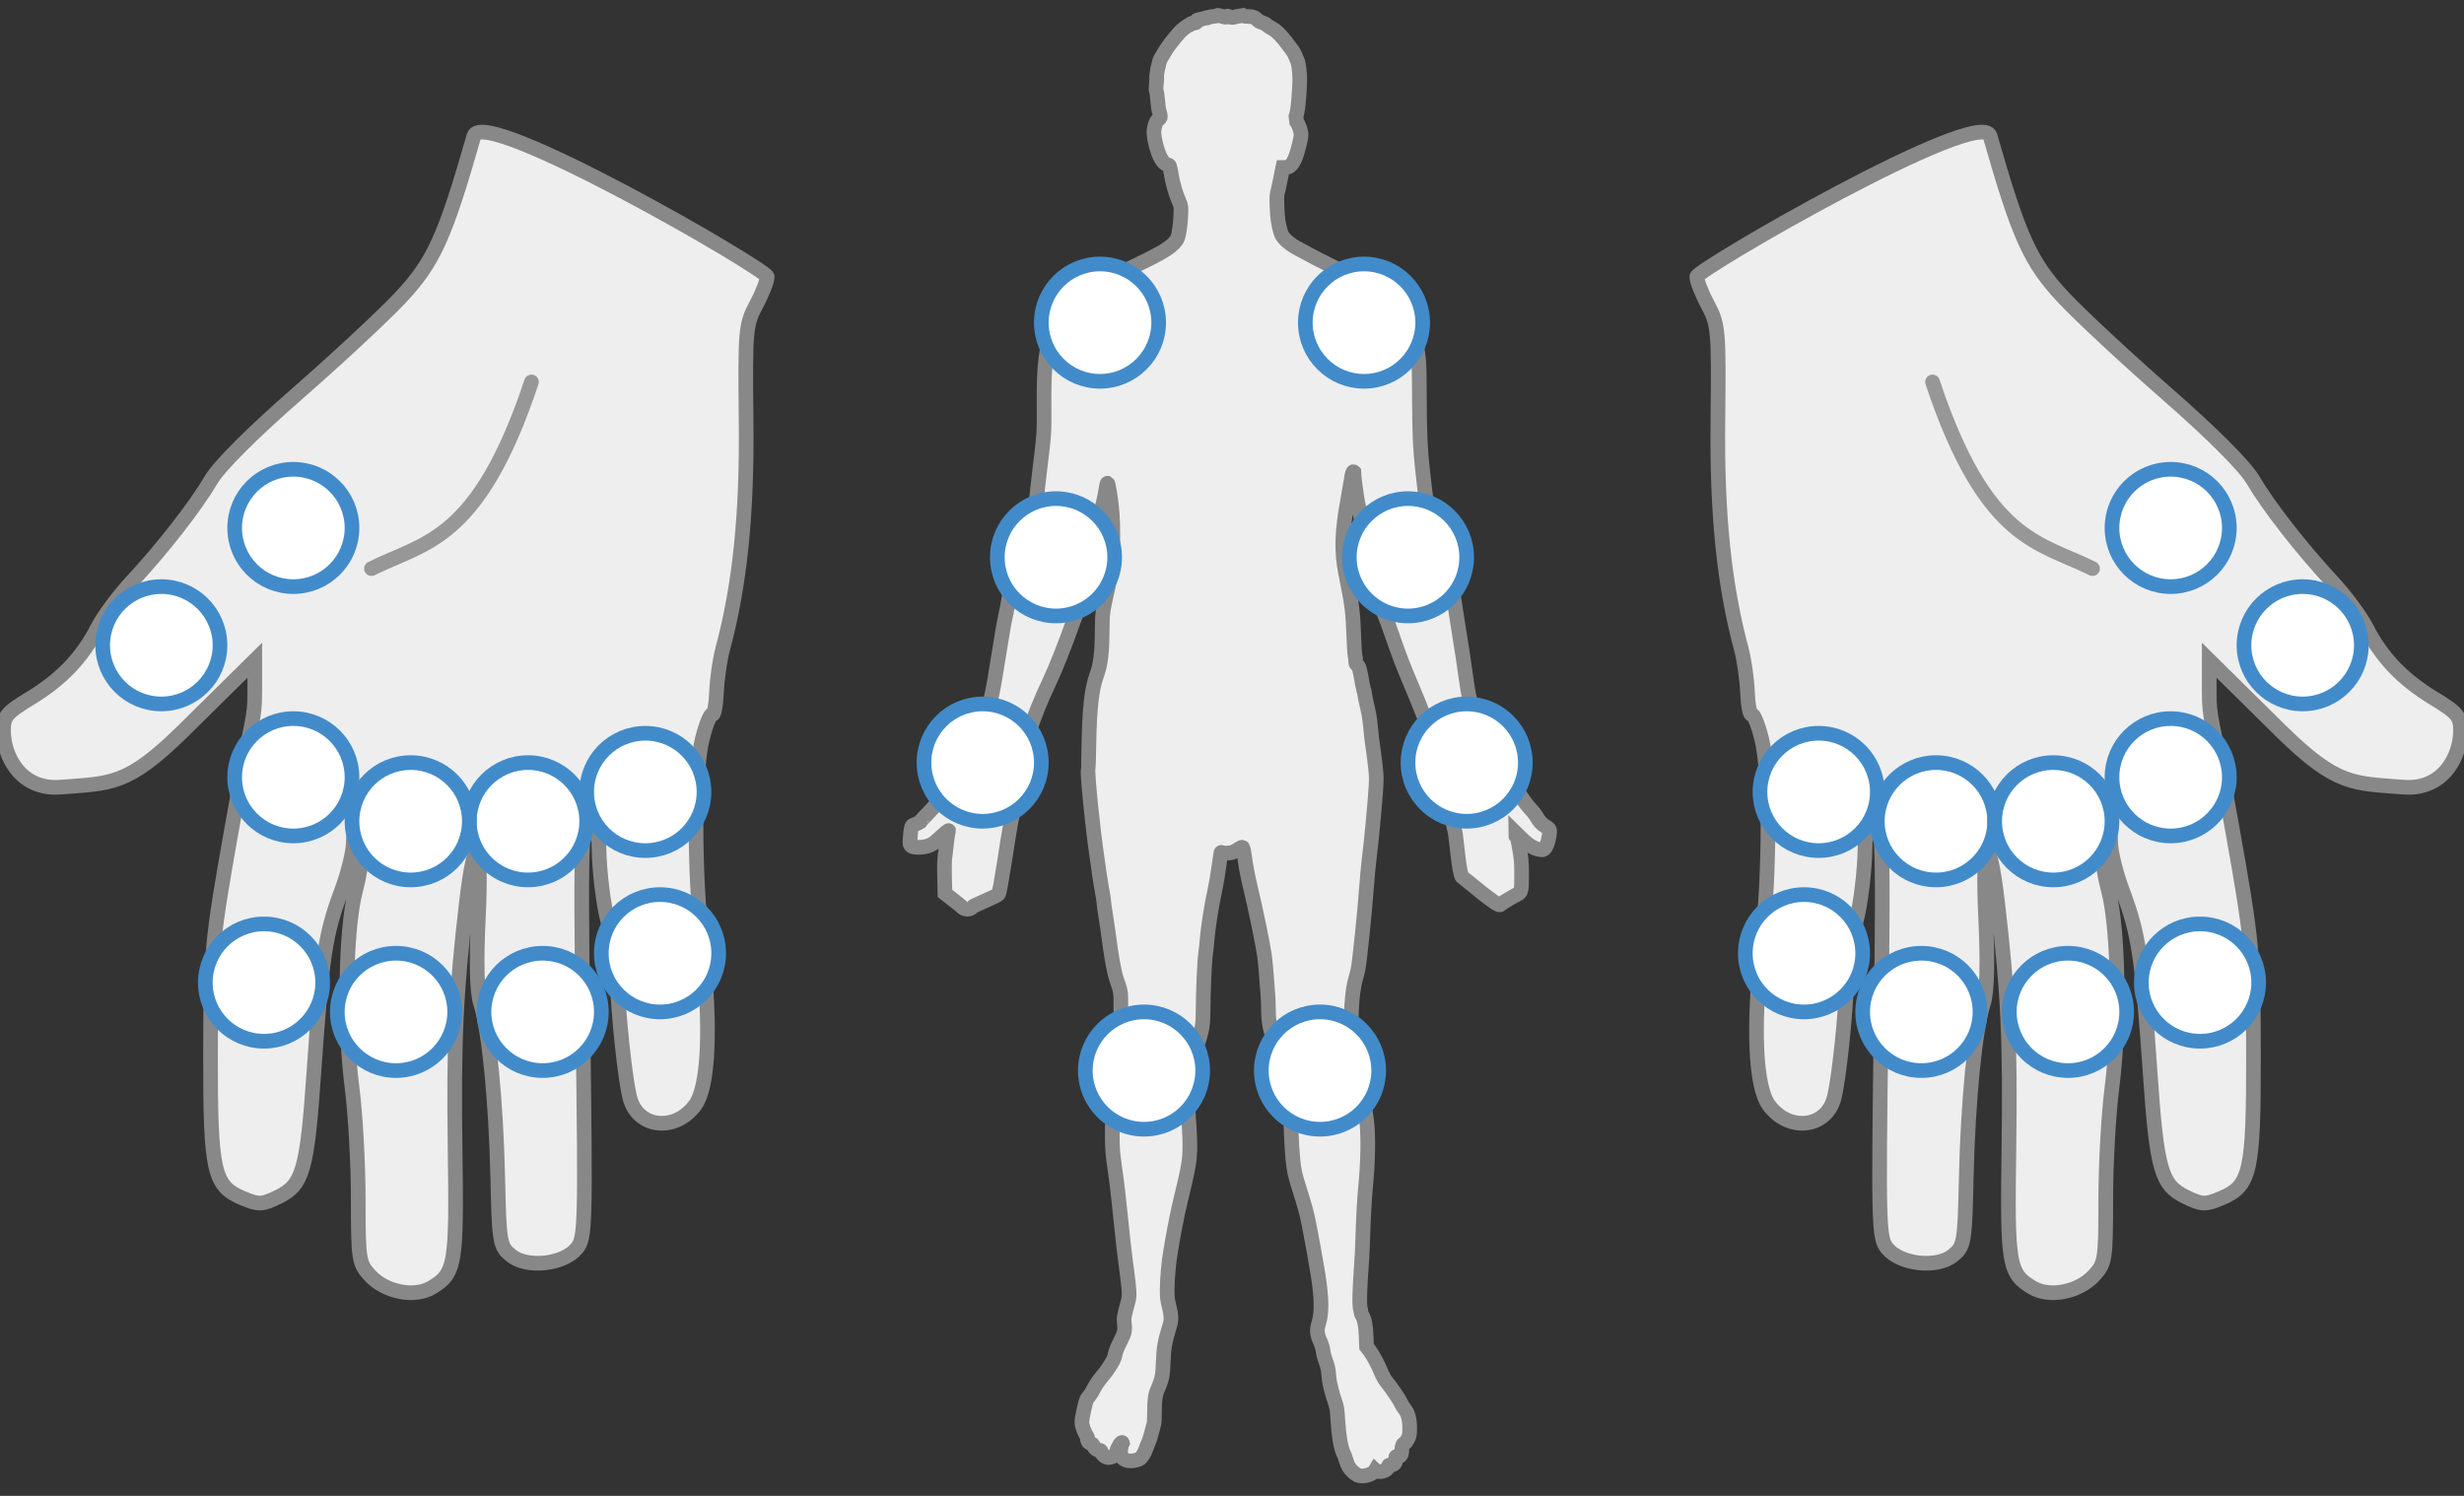 	<svg class="" viewBox="0 0 168 102" version="1.1" xmlns="http://www.w3.org/2000/svg" xmlns:xlink="http://www.w3.org/1999/xlink">
					  <rect x="0" y="0" width="168" height="102" fill="#333333" stroke="none"/>
					  <desc></desc>
					  <defs></defs>
					  <g id="Diagram_tender сустав" stroke="none" stroke-width="1" fill="none" fill-rule="evenodd" class="last-child">
						<g id="tender-сустав" transform="translate(-1, 1)" class="last-child">
					 <g id="Left-hand" transform="translate(115, 8)">
						<g id="Hand">
							<path d="M21.688,0.275 C23.661,7.182 24.428,8.871 26.692,11.291 C27.815,12.492 30.98,15.438 33.724,17.836 C36.801,20.526 39.055,22.778 39.603,23.711 C40.669,25.526 42.886,28.37 45.052,30.703 C45.922,31.641 46.954,33.035 47.345,33.802 C48.375,35.821 49.807,37.326 51.913,38.602 C53.549,39.594 53.763,39.85 53.763,40.821 C53.763,42.49 52.636,44.896 49.86,44.673 C46.445,44.399 45.351,44.603 41.555,40.882 L36.629,36.018 L36.629,38.082 C36.629,40.256 36.773,39.469 38.164,47.309 C39.579,55.281 39.639,55.925 39.646,63.025 C39.654,70.903 39.434,71.874 37.456,72.701 C36.346,73.164 36.135,73.156 35.008,72.605 C33.356,71.797 33.059,70.762 32.606,64.228 C32.043,56.127 31.828,54.706 30.711,51.72 C30.271,50.543 29.91,49.069 29.91,48.444 C29.91,47.82 29.759,47.309 29.574,47.309 C29.074,47.309 29.168,49.458 29.768,51.776 C30.441,54.371 30.55,60.866 29.994,65.185 C29.763,66.979 29.574,70.397 29.574,72.779 C29.574,76.881 29.532,77.156 28.771,77.977 C27.721,79.111 25.741,79.497 24.568,78.798 C22.952,77.834 22.857,77.267 22.971,69.314 C23.074,62.088 22.914,58.622 22.197,52.53 C21.614,47.578 21.128,48.186 21.384,53.548 C21.534,56.694 21.484,58.644 21.234,59.419 C20.664,61.183 20.179,66.102 20.063,71.292 C19.963,75.766 19.925,75.985 19.143,76.618 C18.061,77.494 15.584,77.223 14.679,76.129 C14.095,75.423 14.073,74.623 14.253,61.121 C14.439,47.253 14.371,45.965 13.458,45.965 C13.324,45.965 13.19,47.272 13.16,48.869 C13.13,50.467 12.857,52.697 12.554,53.825 C12.251,54.953 11.973,56.631 11.937,57.555 C11.827,60.37 11.385,64.54 11.06,65.839 C10.539,67.915 7.995,68.221 6.616,66.374 C5.699,65.146 5.508,61.177 6.104,55.707 C6.69,50.327 6.691,43.629 6.106,41.346 C5.858,40.376 5.556,39.644 5.436,39.718 C5.316,39.792 5.186,39.112 5.147,38.206 C5.108,37.301 4.922,35.988 4.734,35.289 C3.555,30.912 3.058,26.08 3.129,19.708 C3.198,13.537 3.164,13.137 2.446,11.795 C2.03,11.017 1.69,10.152 1.69,9.874 C1.69,9.381 21.081,-1.85 21.688,0.275 Z" id="path2180" stroke="#888888" fill="#EEEEEE"></path>
							<path d="M28.673,29.773 C25.037,27.955 21.401,27.955 17.764,17.045" id="Path-3" stroke="#979797" stroke-linecap="round" class="last-child"></path>
						</g>
						<circle id="tender_сустав суставLeftPIP5" stroke="#428BCA" fill="#FFFFFF" onClick="Clickсустав('tender_сустав суставLeftPIP5', 'tender_сустав')" cx="9" cy="56" r="4"  class="tender_сустав сустав "></circle>
						<circle id="tender_сустав суставLeftMCP5" stroke="#428BCA" fill="#FFFFFF" onClick="Clickсустав('tender_сустав суставLeftMCP5', 'tender_сустав')" cx="10" cy="45" r="4" class="tender_сустав сустав "></circle>
						<circle id="tender_сустав суставLeftPIP4" stroke="#428BCA" fill="#FFFFFF" onClick="Clickсустав('tender_сустав суставLeftPIP4', 'tender_сустав')" cx="17" cy="60" r="4" class="tender_сустав сустав"></circle>
						<circle id="tender_сустав суставLeftMCP4" stroke="#428BCA" fill="#FFFFFF" onClick="Clickсустав('tender_сустав суставLeftMCP4', 'tender_сустав')" cx="18" cy="47" r="4" class="tender_сустав сустав"></circle>
						<circle id="tender_сустав суставLeftPIP3" stroke="#428BCA" fill="#FFFFFF" onClick="Clickсустав('tender_сустав суставLeftPIP3', 'tender_сустав')" cx="27" cy="60" r="4" class="tender_сустав сустав"></circle>
						<circle id="tender_сустав суставLeftMCP3" stroke="#428BCA" fill="#FFFFFF" onClick="Clickсустав('tender_сустав суставLeftMCP3', 'tender_сустав')" cx="26" cy="47" r="4" class="tender_сустав сустав"></circle>
						<circle id="tender_сустав суставLeftPIP2" stroke="#428BCA" fill="#FFFFFF" onClick="Clickсустав('tender_сустав суставLeftPIP2', 'tender_сустав')" cx="36" cy="58" r="4" class="tender_сустав сустав"></circle>
						<circle id="tender_сустав суставLeftMCP2" stroke="#428BCA" fill="#FFFFFF" onClick="Clickсустав('tender_сустав суставLeftMCP2', 'tender_сустав')" cx="34" cy="44" r="4" class="tender_сустав сустав"></circle>
						<circle id="tender_сустав суставLeftPIP1" stroke="#428BCA" fill="#FFFFFF" onClick="Clickсустав('tender_сустав суставLeftPIP1', 'tender_сустав')" cx="43" cy="35" r="4" class="tender_сустав сустав"></circle>
						<circle id="tender_сустав суставLeftMCP1" stroke="#428BCA" fill="#FFFFFF" onClick="Clickсустав('tender_сустав суставLeftMCP1', 'tender_сустав')" cx="34" cy="27" r="4" class="tender_сустав сустав last-child"></circle>
					</g>
					<g id="Right-hand" transform="translate(27.5, 48) scale(-1, 1) translate(-27.5, -48) translate(0, 8)">
						<g id="Hand">
							<path d="M21.688,0.275 C23.661,7.182 24.428,8.871 26.692,11.291 C27.815,12.492 30.98,15.438 33.724,17.836 C36.801,20.526 39.055,22.778 39.603,23.711 C40.669,25.526 42.886,28.37 45.052,30.703 C45.922,31.641 46.954,33.035 47.345,33.802 C48.375,35.821 49.807,37.326 51.913,38.602 C53.549,39.594 53.763,39.85 53.763,40.821 C53.763,42.49 52.636,44.896 49.86,44.673 C46.445,44.399 45.351,44.603 41.555,40.882 L36.629,36.018 L36.629,38.082 C36.629,40.256 36.773,39.469 38.164,47.309 C39.579,55.281 39.639,55.925 39.646,63.025 C39.654,70.903 39.434,71.874 37.456,72.701 C36.346,73.164 36.135,73.156 35.008,72.605 C33.356,71.797 33.059,70.762 32.606,64.228 C32.043,56.127 31.828,54.706 30.711,51.72 C30.271,50.543 29.91,49.069 29.91,48.444 C29.91,47.82 29.759,47.309 29.574,47.309 C29.074,47.309 29.168,49.458 29.768,51.776 C30.441,54.371 30.55,60.866 29.994,65.185 C29.763,66.979 29.574,70.397 29.574,72.779 C29.574,76.881 29.532,77.156 28.771,77.977 C27.721,79.111 25.741,79.497 24.568,78.798 C22.952,77.834 22.857,77.267 22.971,69.314 C23.074,62.088 22.914,58.622 22.197,52.53 C21.614,47.578 21.128,48.186 21.384,53.548 C21.534,56.694 21.484,58.644 21.234,59.419 C20.664,61.183 20.179,66.102 20.063,71.292 C19.963,75.766 19.925,75.985 19.143,76.618 C18.061,77.494 15.584,77.223 14.679,76.129 C14.095,75.423 14.073,74.623 14.253,61.121 C14.439,47.253 14.371,45.965 13.458,45.965 C13.324,45.965 13.19,47.272 13.16,48.869 C13.13,50.467 12.857,52.697 12.554,53.825 C12.251,54.953 11.973,56.631 11.937,57.555 C11.827,60.37 11.385,64.54 11.06,65.839 C10.539,67.915 7.995,68.221 6.616,66.374 C5.699,65.146 5.508,61.177 6.104,55.707 C6.69,50.327 6.691,43.629 6.106,41.346 C5.858,40.376 5.556,39.644 5.436,39.718 C5.316,39.792 5.186,39.112 5.147,38.206 C5.108,37.301 4.922,35.988 4.734,35.289 C3.555,30.912 3.058,26.08 3.129,19.708 C3.198,13.537 3.164,13.137 2.446,11.795 C2.03,11.017 1.69,10.152 1.69,9.874 C1.69,9.381 21.081,-1.85 21.688,0.275 Z" id="path2180" stroke="#888888" fill="#EEEEEE"></path>
							<path d="M28.673,29.773 C25.037,27.955 21.401,27.955 17.764,17.045" id="Path-3" stroke="#979797" stroke-linecap="round" class="last-child"></path>
						</g>
						<circle id="tender_сустав суставRightPIP5" stroke="#428BCA" fill="#FFFFFF" onClick="Clickсустав('tender_сустав суставRightPIP5', 'tender_сустав')" cx="9" cy="56" r="4" class="tender_сустав сустав" ></circle>
						<circle id="tender_сустав суставRightMCP5" stroke="#428BCA" fill="#FFFFFF" onClick="Clickсустав('tender_сустав суставRightMCP5', 'tender_сустав')" cx="10" cy="45" r="4" class="tender_сустав сустав" ></circle>
						<circle id="tender_сустав суставRightPIP4" stroke="#428BCA" fill="#FFFFFF" onClick="Clickсустав('tender_сустав суставRightPIP4', 'tender_сустав')" cx="17" cy="60" r="4" class="tender_сустав сустав" ></circle>
						<circle id="tender_сустав суставRightMCP4" stroke="#428BCA" fill="#FFFFFF" onClick="Clickсустав('tender_сустав суставRightMCP4', 'tender_сустав')" cx="18" cy="47" r="4" class="tender_сустав сустав" ></circle>
						<circle id="tender_сустав суставRightPIP3" stroke="#428BCA" fill="#FFFFFF" onClick="Clickсустав('tender_сустав суставRightPIP3', 'tender_сустав')" cx="27" cy="60" r="4" class="tender_сустав сустав" ></circle>
						<circle id="tender_сустав суставRightMCP3" stroke="#428BCA" fill="#FFFFFF" onClick="Clickсустав('tender_сустав суставRightMCP3', 'tender_сустав')" cx="26" cy="47" r="4" class="tender_сустав сустав" ></circle>
						<circle id="tender_сустав суставRightPIP2" stroke="#428BCA" fill="#FFFFFF" onClick="Clickсустав('tender_сустав суставRightPIP2', 'tender_сустав')" cx="36" cy="58" r="4" class="tender_сустав сустав" ></circle>
						<circle id="tender_сустав суставRightMCP2" stroke="#428BCA" fill="#FFFFFF" onClick="Clickсустав('tender_сустав суставRightMCP2', 'tender_сустав')" cx="34" cy="44" r="4" class="tender_сустав сустав" ></circle>
						<circle id="tender_сустав суставRightPIP1" stroke="#428BCA" fill="#FFFFFF" onClick="Clickсустав('tender_сустав суставRightPIP1', 'tender_сустав')" cx="43" cy="35" r="4" class="tender_сустав сустав" ></circle>
						<circle id="tender_сустав суставRightMCP1" stroke="#428BCA" fill="#FFFFFF" onClick="Clickсустав('tender_сустав суставRightMCP1', 'tender_сустав')" cx="34" cy="27" r="4" class="tender_сустав сустав last-child"></circle>
					</g>
					<g id="Body-group" transform="translate(63, 0)" class="last-child">
						<g id="Body" stroke="#888888" fill="#EEEEEE">
							<path d="M29.963,99.025 C29.907,98.938 29.825,98.733 29.78,98.571 C29.736,98.409 29.643,98.163 29.575,98.026 C29.416,97.704 29.272,96.82 29.211,95.777 C29.17,95.078 29.15,94.96 29.004,94.528 C28.915,94.266 28.814,93.928 28.779,93.778 C28.744,93.629 28.696,93.424 28.672,93.324 C28.647,93.224 28.613,92.948 28.595,92.711 C28.571,92.383 28.525,92.176 28.402,91.848 C28.313,91.61 28.226,91.283 28.209,91.121 C28.189,90.937 28.116,90.691 28.016,90.468 C27.788,89.962 27.767,89.696 27.918,89.213 C28.134,88.521 28.119,87.51 27.868,85.919 C27.741,85.117 27.384,83.137 27.25,82.49 C27.061,81.58 27.004,81.373 26.533,79.87 C26.132,78.592 26.106,78.325 25.945,73.699 L25.906,72.564 L25.668,71.951 C25.537,71.614 25.357,71.195 25.269,71.02 C25.018,70.521 24.683,69.517 24.58,68.95 C24.514,68.588 24.485,68.242 24.485,67.796 C24.484,67.445 24.464,66.974 24.44,66.749 C24.416,66.524 24.375,65.983 24.348,65.545 C24.321,65.108 24.259,64.474 24.211,64.137 C24.101,63.355 23.601,60.938 23.259,59.526 C23.097,58.856 22.955,58.133 22.891,57.649 C22.834,57.216 22.765,56.833 22.739,56.798 C22.7,56.746 22.636,56.77 22.382,56.935 C22.133,57.096 22.019,57.14 21.792,57.164 C21.625,57.182 21.458,57.174 21.383,57.145 C21.288,57.109 21.253,57.11 21.24,57.153 C21.231,57.184 21.169,57.618 21.103,58.118 C21.037,58.618 20.913,59.343 20.827,59.731 C20.613,60.702 20.362,62.29 20.308,63.013 C20.283,63.344 20.232,63.819 20.196,64.069 C20.126,64.54 20.032,66.685 20.031,67.794 C20.031,68.774 19.972,69.205 19.743,69.906 C19.632,70.244 19.456,70.724 19.351,70.974 C19.246,71.224 19.101,71.638 19.029,71.894 C18.843,72.554 18.845,72.685 19.081,75.838 C19.107,76.189 19.128,76.782 19.128,77.155 C19.128,78.104 19.051,78.552 18.489,80.877 C18.392,81.277 18.279,81.788 18.238,82.013 C18.196,82.238 18.122,82.616 18.072,82.853 C18.022,83.09 17.964,83.407 17.943,83.557 C17.922,83.707 17.863,84.055 17.813,84.33 C17.688,85.006 17.58,86.226 17.58,86.957 C17.58,87.448 17.601,87.639 17.694,88.006 C17.864,88.673 17.879,88.988 17.762,89.372 C17.413,90.513 17.352,90.855 17.308,91.893 C17.276,92.669 17.256,92.827 17.148,93.165 C17.081,93.378 16.979,93.643 16.922,93.756 C16.775,94.046 16.708,94.541 16.715,95.291 C16.719,95.649 16.701,96.006 16.677,96.086 C16.652,96.166 16.579,96.444 16.513,96.704 C16.448,96.964 16.352,97.259 16.301,97.359 C16.25,97.459 16.178,97.645 16.142,97.772 C16.105,97.899 16.003,98.11 15.914,98.242 C15.777,98.444 15.718,98.49 15.523,98.548 C15.044,98.69 14.651,98.606 14.465,98.322 C14.36,98.162 14.396,97.666 14.531,97.401 C14.487,97.208 14.203,97.7 14.132,97.958 C14.105,98.058 14.067,98.162 14.048,98.19 C13.99,98.276 13.73,98.389 13.592,98.389 C13.404,98.389 13.16,98.211 13.108,98.036 C13.073,97.92 13.04,97.89 12.948,97.89 C12.788,97.89 12.632,97.771 12.558,97.594 C12.515,97.491 12.458,97.44 12.367,97.422 C12.214,97.391 12.129,97.236 12.129,96.984 C11.918,96.636 11.766,96.222 11.766,95.967 C11.766,95.678 12.016,94.551 12.115,94.392 C12.154,94.329 12.234,94.227 12.291,94.165 C12.349,94.102 12.478,93.887 12.579,93.688 C12.679,93.488 12.905,93.15 13.08,92.938 C13.42,92.526 13.509,92.402 13.798,91.939 C13.924,91.737 13.997,91.555 14.029,91.363 C14.061,91.175 14.174,90.89 14.372,90.5 C14.692,89.867 14.721,89.729 14.655,89.168 C14.619,88.867 14.636,88.776 14.924,87.715 C15.025,87.34 15.008,86.995 14.812,85.556 C14.713,84.831 14.59,83.799 14.537,83.262 C14.484,82.725 14.402,81.938 14.354,81.513 C14.306,81.088 14.245,80.526 14.218,80.264 C14.191,80.001 14.095,79.265 14.006,78.628 C13.858,77.581 13.842,77.367 13.837,76.402 C13.833,75.368 13.844,75.214 14.041,73.518 C14.102,72.991 14.188,72.467 14.362,71.564 C14.499,70.855 14.501,70.819 14.463,70.088 C14.441,69.676 14.423,68.735 14.423,67.998 C14.423,66.532 14.448,66.714 14.121,65.75 C13.961,65.275 13.771,64.221 13.581,62.74 C13.53,62.346 13.438,61.725 13.377,61.36 C13.315,60.994 13.265,60.625 13.265,60.541 C13.265,60.456 13.215,60.121 13.154,59.797 C13.093,59.473 13,58.902 12.949,58.527 C12.898,58.152 12.825,57.641 12.787,57.391 C12.509,55.547 12.124,51.717 12.194,51.501 C12.205,51.467 12.225,50.765 12.239,49.941 C12.282,47.331 12.428,45.989 12.769,45.054 C13.049,44.287 13.138,43.553 13.151,41.9 C13.16,40.796 13.166,40.752 13.544,39.061 C13.814,37.85 13.873,37.229 13.876,35.563 C13.878,34.401 13.822,33.612 13.669,32.656 C13.524,31.744 13.499,31.731 13.382,32.509 C13.313,32.973 12.908,34.645 12.6,35.745 C12.491,36.133 12.478,36.261 12.47,37.017 C12.466,37.479 12.439,37.949 12.411,38.062 C12.338,38.352 11.912,39.594 11.81,39.811 C11.661,40.125 11.371,40.84 11.229,41.242 C10.598,43.024 10.006,44.519 9.529,45.534 C8.9,46.873 8.602,47.621 7.998,49.373 C7.611,50.494 7.331,51.287 7.267,51.44 C7.247,51.49 7.219,51.623 7.206,51.735 C7.193,51.848 7.159,52.093 7.13,52.28 C7.098,52.483 7.09,52.76 7.109,52.962 C7.184,53.767 7.196,53.642 6.881,55.301 C6.691,56.306 6.209,59.84 6.066,59.984 C5.931,60.119 4.355,60.756 4.298,60.843 C4.168,61.04 3.776,61.046 3.6,60.853 C3.519,60.764 2.43,59.92 2.43,59.92 L2.402,58.905 C2.387,58.347 2.393,57.737 2.415,57.55 C2.437,57.363 2.498,56.841 2.552,56.392 C2.654,55.521 2.708,55.643 2.658,55.643 C2.627,55.643 2.171,56.035 1.847,56.339 C1.522,56.645 1.132,56.779 0.577,56.777 C0.204,56.775 0.045,56.689 0.045,56.486 C0.045,56.393 0.081,55.353 0.216,55.295 C0.674,55.1 0.772,55.049 0.772,55.006 C0.772,54.981 0.991,54.74 1.257,54.472 C1.524,54.204 1.832,53.862 1.942,53.712 C2.295,53.23 2.329,53.189 2.388,53.189 C2.42,53.189 2.49,53.134 2.542,53.067 C2.595,53 2.727,52.883 2.836,52.806 C3.327,52.459 4.04,51.816 4.161,51.611 C4.37,51.255 4.452,51.065 4.453,50.931 C4.454,50.816 4.519,50.545 4.771,49.623 C4.819,49.448 4.9,49.153 4.95,48.967 C5.001,48.781 5.074,48.45 5.112,48.232 C5.149,48.013 5.25,47.642 5.335,47.407 C5.582,46.724 5.712,46.096 6.066,43.854 C6.31,42.305 6.442,41.549 6.563,40.992 C6.623,40.717 6.736,40.124 6.815,39.674 C6.949,38.907 7.205,37.903 7.412,37.335 C7.462,37.197 7.581,36.86 7.676,36.585 C7.772,36.31 7.911,35.953 7.986,35.79 C8.376,34.942 8.532,34.3 8.675,32.951 C8.728,32.451 8.821,31.634 8.882,31.134 C9.193,28.607 9.199,28.519 9.187,26.796 C9.169,24.297 9.247,23.388 9.613,21.799 C9.824,20.883 10.05,20.191 10.22,19.936 C10.545,19.449 10.989,19.109 11.633,18.853 C11.983,18.714 12.138,18.636 12.583,18.369 C12.721,18.287 13.034,18.145 13.28,18.054 C14.335,17.661 16.827,16.464 17.467,16.042 C17.905,15.753 18.187,15.475 18.288,15.232 C18.387,14.996 18.489,14.27 18.512,13.64 C18.533,13.088 18.529,13.056 18.404,12.765 C18.13,12.123 17.98,11.595 17.833,10.745 C17.757,10.309 17.739,10.26 17.656,10.26 C17.626,10.26 17.523,10.207 17.427,10.141 C17.194,9.983 16.949,9.455 16.79,8.771 C16.655,8.185 16.645,7.961 16.739,7.599 C16.81,7.327 16.857,7.247 17.027,7.109 C17.118,7.035 17.128,6.998 17.101,6.836 C17.084,6.733 17.052,6.614 17.03,6.572 C17.008,6.53 16.968,6.234 16.941,5.914 C16.914,5.593 16.87,5.286 16.843,5.231 C16.809,5.16 16.81,5.001 16.846,4.686 C16.878,4.401 16.88,4.235 16.852,4.226 C16.874,4.001 16.906,3.892 16.921,3.774 C16.937,3.656 16.968,3.524 16.992,3.481 C17.035,3.215 17.1,3.056 17.179,2.929 C17.259,2.801 17.389,2.581 17.47,2.44 C17.604,2.204 17.998,1.695 18.394,1.244 C18.587,1.024 18.974,0.727 19.114,0.691 C19.216,0.599 19.241,0.585 19.273,0.591 C19.304,0.596 19.394,0.586 19.472,0.567 C19.582,0.541 19.61,0.514 19.593,0.449 C19.574,0.377 19.605,0.359 19.79,0.331 C19.911,0.313 20.077,0.27 20.16,0.235 C20.242,0.201 20.33,0.185 20.355,0.2 C20.499,0.147 20.626,0.12 20.746,0.116 C20.866,0.112 20.979,0.088 20.997,0.063 C21.018,0.032 21.106,0.043 21.253,0.096 C21.516,0.189 21.654,0.197 21.68,0.119 C21.694,0.078 21.727,0.083 21.811,0.137 C21.918,0.207 22.092,0.208 22.259,0.14 C22.297,0.125 22.389,0.107 22.464,0.101 C22.539,0.095 22.669,0.076 22.754,0.058 C22.857,0.109 22.935,0.125 23.117,0.124 C23.405,0.122 23.579,0.191 23.746,0.371 C23.801,0.431 23.939,0.507 24.052,0.538 C24.165,0.57 24.304,0.641 24.36,0.697 C24.416,0.753 24.565,0.852 24.69,0.915 C25.067,1.109 25.416,1.478 26.09,2.401 C26.172,2.514 26.266,2.677 26.298,2.765 C26.33,2.852 26.386,2.98 26.422,3.048 C26.514,3.219 26.585,3.621 26.607,4.082 C26.629,4.545 26.63,4.486 26.578,5.331 C26.524,6.191 26.461,6.664 26.363,6.942 L26.406,7.304 C26.537,7.459 26.711,7.959 26.711,8.178 C26.711,8.409 26.49,9.312 26.336,9.707 C26.244,9.945 26.131,10.144 26.034,10.241 C25.878,10.397 25.849,10.408 25.6,10.415 L25.466,10.419 L25.336,11.055 C25.146,11.991 25.135,12.042 25.087,12.191 C25.044,12.325 25.049,12.94 25.099,13.635 C25.137,14.168 25.283,14.829 25.412,15.05 C25.575,15.326 25.953,15.656 26.373,15.886 C28.133,16.851 29.802,17.671 30.823,18.072 C31.632,18.39 31.773,18.461 32.344,18.835 C33.001,19.266 33.518,19.694 33.729,19.98 C34.13,20.527 34.422,21.491 34.664,23.071 C34.758,23.682 34.766,23.907 34.777,26.182 C34.787,28.529 34.831,29.577 34.976,30.895 C35.234,33.244 35.372,34.226 35.532,34.836 C35.644,35.266 35.663,35.319 35.982,36.063 C36.263,36.719 36.823,38.38 36.977,39.016 C37.029,39.228 37.133,39.821 37.208,40.333 C37.284,40.845 37.426,41.755 37.523,42.355 C37.702,43.447 37.845,44.401 37.934,45.08 C38.027,45.788 38.122,46.346 38.21,46.687 C38.311,47.081 38.771,48.534 39.01,49.214 C39.098,49.464 39.237,49.903 39.319,50.191 C39.585,51.125 39.689,51.353 39.995,51.68 C40.147,51.843 40.575,52.241 40.946,52.565 C41.362,52.929 41.667,53.234 41.741,53.36 C41.885,53.605 42.185,53.99 42.478,54.305 C42.595,54.432 42.735,54.621 42.788,54.724 C42.927,54.997 43.121,55.201 43.406,55.373 C43.627,55.507 43.656,55.542 43.656,55.673 C43.656,55.899 43.503,56.979 43.128,56.948 C42.666,56.911 42.272,56.693 41.759,56.19 L41.339,55.778 C41.339,56.351 41.358,55.491 41.546,56.551 C41.738,57.629 41.746,57.716 41.747,58.676 C41.748,59.741 41.718,59.872 41.451,59.984 C41.301,60.047 40.379,60.587 40.276,60.698 C40.134,60.851 37.867,58.903 37.708,58.809 C37.49,58.678 37.291,56.053 37.212,55.744 C37.178,55.613 37.052,55.02 37.026,54.925 C36.867,54.334 36.799,53.68 36.809,52.819 C36.818,51.984 36.814,51.93 36.717,51.748 C36.66,51.643 36.615,51.526 36.615,51.489 C36.615,51.422 36.293,50.656 35.6,49.072 C35.412,48.644 35.147,48 35.01,47.641 C34.873,47.282 34.532,46.446 34.253,45.784 C33.618,44.281 33.498,43.971 32.956,42.423 C32.521,41.181 32.393,40.852 32.125,40.288 C31.968,39.958 31.528,38.753 31.436,38.402 C31.4,38.263 31.373,37.85 31.367,37.335 C31.358,36.582 31.344,36.449 31.237,36.063 C30.984,35.157 30.703,33.972 30.574,33.271 C30.464,32.668 30.3,31.414 30.3,31.174 C30.238,31.111 30.186,31.341 30.144,31.622 C30.102,31.903 29.999,32.501 29.916,32.951 C29.483,35.28 29.445,36.582 29.762,38.153 C30.183,40.237 30.246,40.724 30.302,42.309 C30.326,42.984 30.365,43.617 30.39,43.717 C30.414,43.817 30.435,43.985 30.435,44.091 C30.436,44.23 30.459,44.294 30.521,44.327 C30.568,44.352 30.628,44.43 30.654,44.499 C30.705,44.633 30.844,45.303 30.868,45.534 C30.876,45.609 30.913,45.768 30.95,45.887 C30.981,46.102 30.993,46.129 31.02,46.162 C31.065,46.429 31.088,46.591 31.117,46.716 C31.329,47.62 31.392,47.965 31.435,48.465 C31.492,49.114 31.554,49.636 31.641,50.191 C31.674,50.403 31.737,50.903 31.78,51.302 C31.849,51.939 31.852,52.127 31.804,52.847 C31.724,54.049 31.496,56.442 31.365,57.459 C31.303,57.946 31.212,58.917 31.163,59.617 C31.06,61.108 30.697,64.607 30.595,65.094 C30.556,65.28 30.486,65.554 30.44,65.704 C30.18,66.541 30.07,68.23 30.16,70.02 C30.211,71.031 30.252,71.261 30.588,72.428 C30.794,73.141 31.097,74.675 31.184,75.448 C31.307,76.527 31.272,78.304 31.095,80.082 C31.026,80.771 30.951,82.184 30.912,83.535 C30.9,83.972 30.869,84.616 30.844,84.965 C30.689,87.106 30.67,88.046 30.774,88.34 C30.803,88.559 30.828,88.623 30.87,88.688 C31.032,88.934 31.12,89.394 31.147,90.122 L31.173,90.826 L31.382,91.098 C31.602,91.384 31.98,92.09 32.161,92.552 C32.22,92.702 32.295,92.857 32.329,92.896 C32.39,93.033 32.483,93.165 32.598,93.302 C32.882,93.642 33.426,94.452 33.532,94.692 C33.58,94.799 33.666,94.944 33.725,95.014 C34.002,95.347 34.115,95.746 34.114,96.39 C34.113,96.817 34.1,96.894 33.99,97.117 C33.919,97.26 33.818,97.391 33.753,97.422 C33.628,97.482 33.585,97.612 33.576,97.946 C33.57,98.21 33.443,98.367 33.272,98.324 C33.169,98.298 33.162,98.308 33.162,98.492 C33.162,98.767 33.065,98.889 32.844,98.889 C32.687,98.889 32.667,98.902 32.654,99.012 C32.62,99.301 32.005,99.467 31.774,99.25 C31.596,99.553 30.913,99.744 30.573,99.592 C30.383,99.507 30.102,99.246 29.963,99.025 Z" id="path2180" class="last-child"></path>
						</g>
						<circle id="tender_сустав суставRightShoulder" 	stroke="#428BCA" fill="#FFFFFF" onClick="Clickсустав('tender_сустав суставRightShoulder', 'tender_сустав')" 	cx="13" cy="21" r="4" 	class="tender_сустав сустав" ></circle>
						<circle id="tender_сустав суставLeftShoulder" 		stroke="#428BCA" fill="#FFFFFF" onClick="Clickсустав('tender_сустав суставLeftShoulder', 'tender_сустав')" 		cx="31" cy="21" r="4" 	class="tender_сустав сустав" ></circle>
						<circle id="tender_сустав суставLeftElbow" 		stroke="#428BCA" fill="#FFFFFF" onClick="Clickсустав('tender_сустав суставLeftElbow', 'tender_сустав')" 		cx="34" cy="37" r="4" 	class="tender_сустав сустав" ></circle>
						<circle id="tender_сустав суставRightElbow" 		stroke="#428BCA" fill="#FFFFFF" onClick="Clickсустав('tender_сустав суставRightElbow', 'tender_сустав')" 		cx="10" cy="37" r="4" 	class="tender_сустав сустав" ></circle>
						<circle id="tender_сустав суставLeftWrist" 		stroke="#428BCA" fill="#FFFFFF" onClick="Clickсустав('tender_сустав суставLeftWrist', 'tender_сустав')" 		cx="38" cy="51" r="4" 	class="tender_сустав сустав" ></circle>
						<circle id="tender_сустав суставRightWrist" 		stroke="#428BCA" fill="#FFFFFF" onClick="Clickсустав('tender_сустав суставRightWrist', 'tender_сустав')" 		cx="5" cy="51" r="4" 	class="tender_сустав сустав" ></circle>
						<circle id="tender_сустав суставLeftKnee" 			stroke="#428BCA" fill="#FFFFFF" onClick="Clickсустав('tender_сустав суставLeftKnee', 'tender_сустав')" 			cx="28" cy="72" r="4" 	class="tender_сустав сустав" ></circle>
						<circle id="tender_сустав суставRightKnee" 		stroke="#428BCA" fill="#FFFFFF" onClick="Clickсустав('tender_сустав суставRightKnee', 'tender_сустав')" 		cx="16" cy="72" r="4" 	class="tender_сустав сустав last-child"></circle>
					  </g>
					</g>
					  </g>
					</svg>	